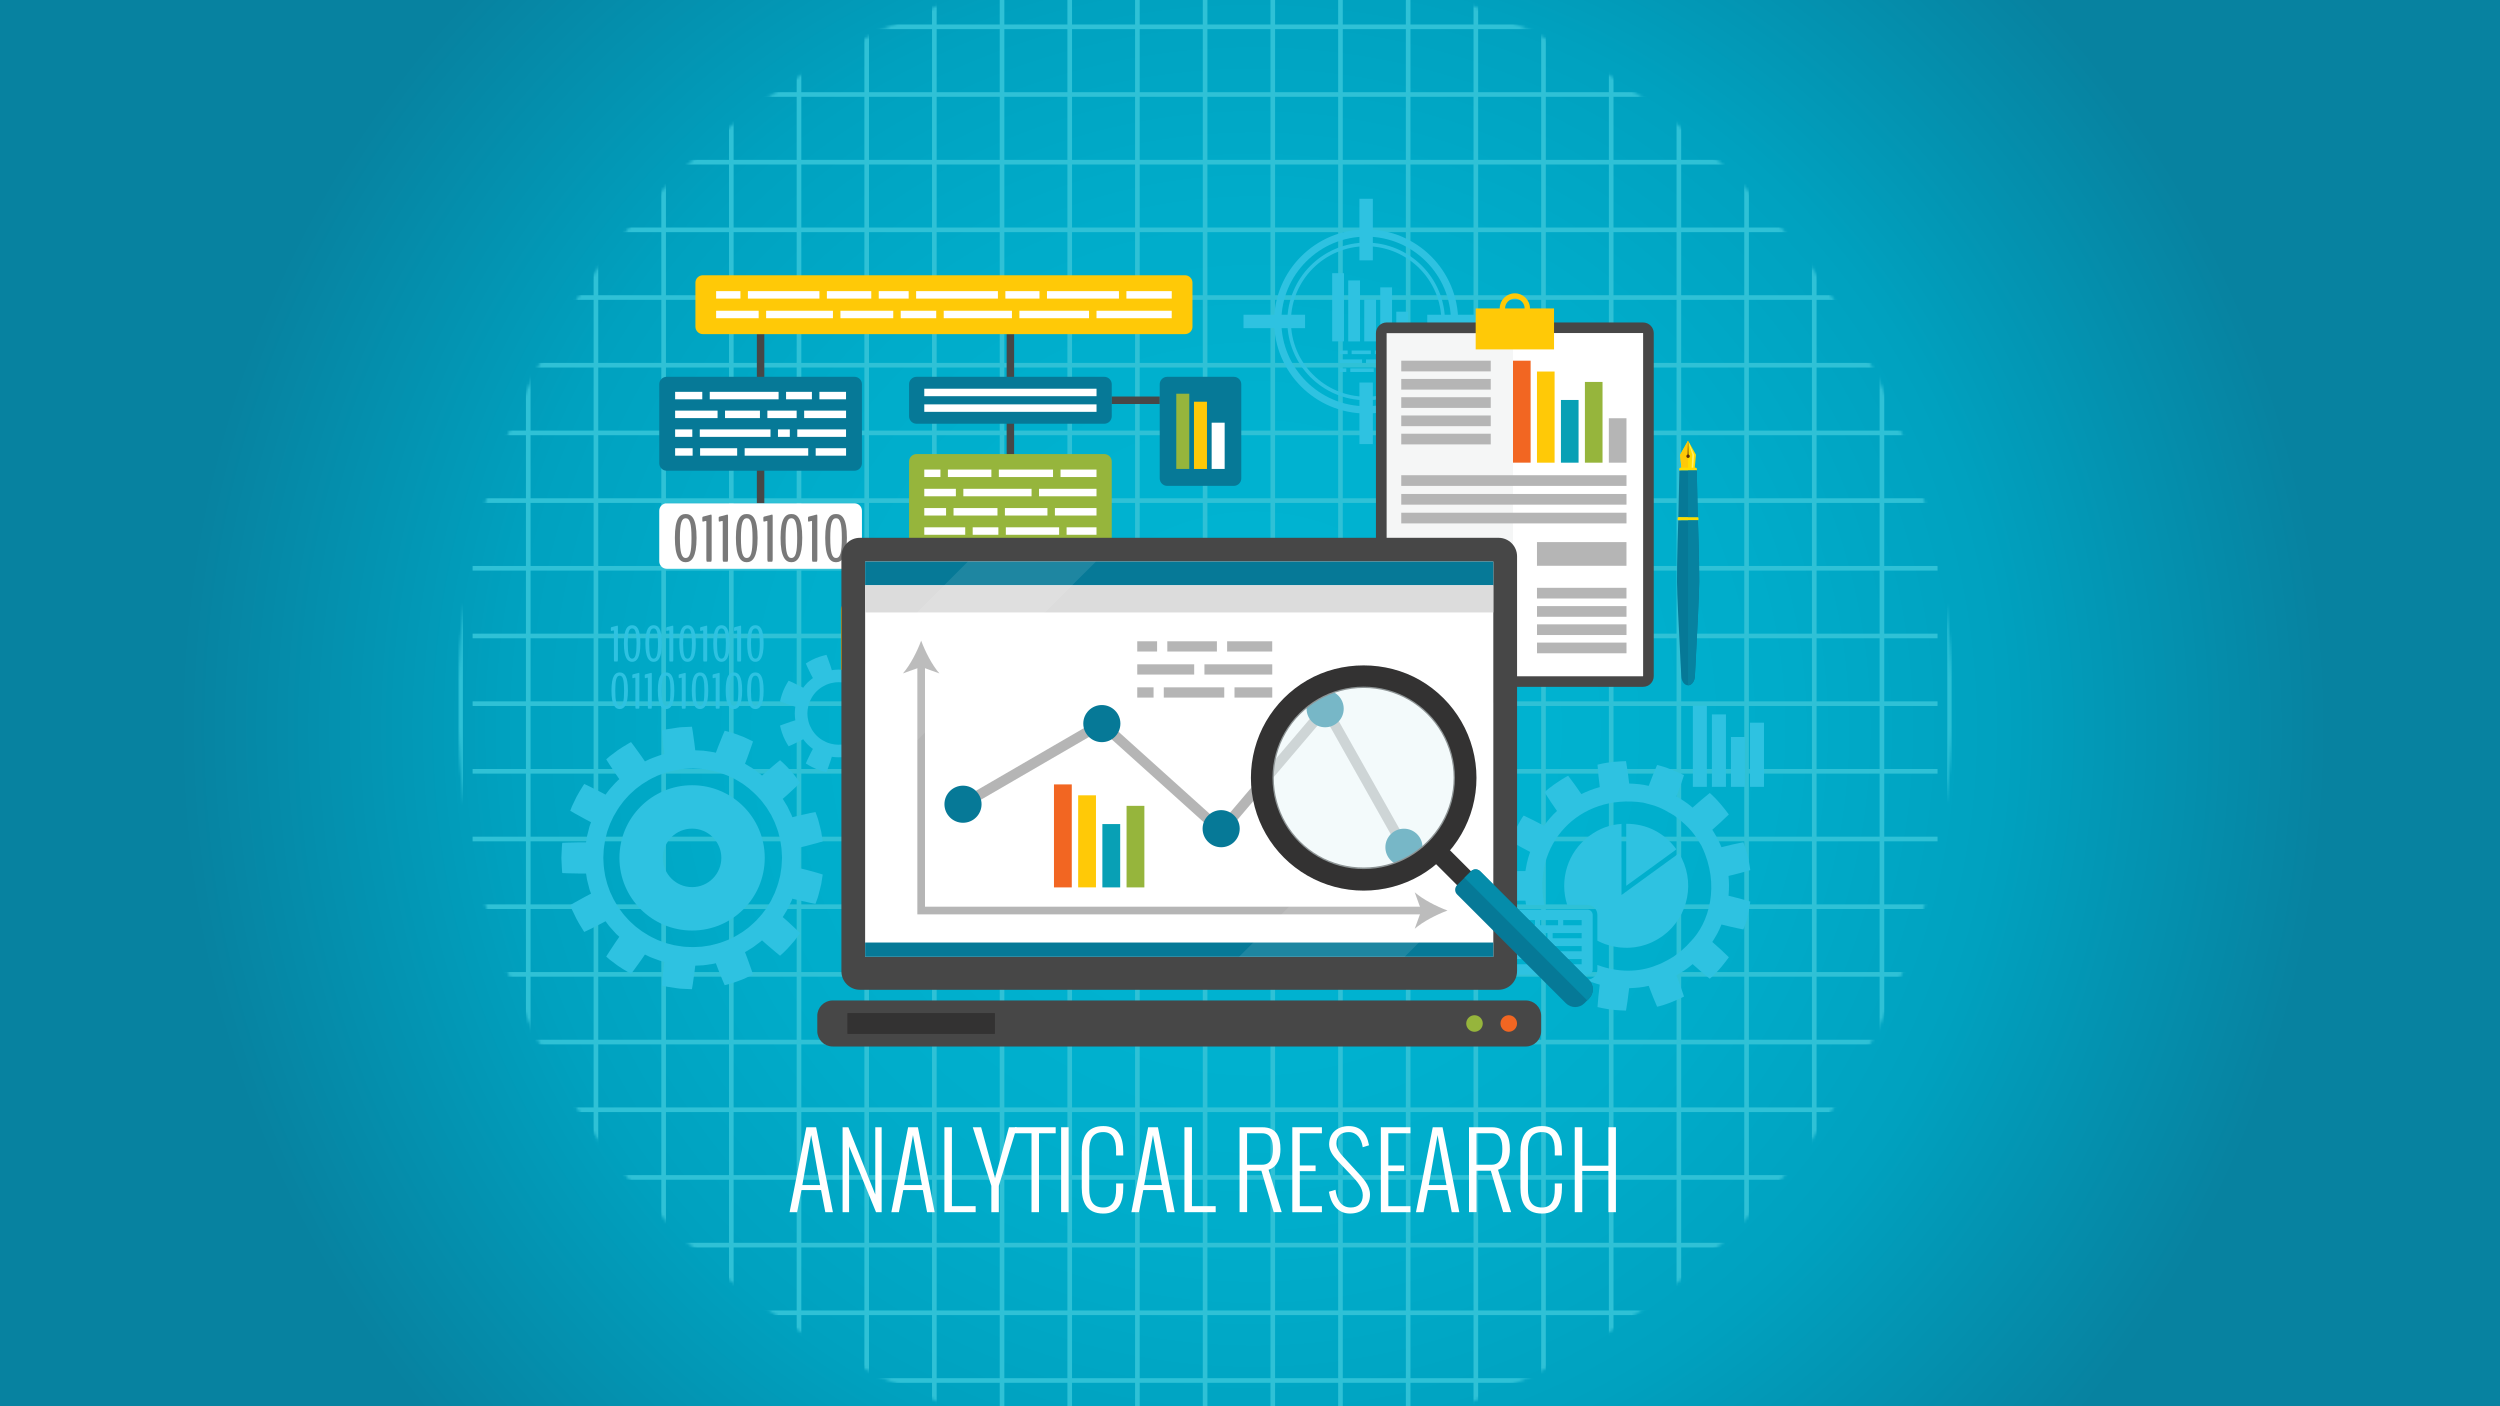 <?xml version="1.0" encoding="utf-8"?>
<!-- Generator: Adobe Illustrator 23.0.4, SVG Export Plug-In . SVG Version: 6.00 Build 0)  -->
<svg version="1.1" xmlns="http://www.w3.org/2000/svg" xmlns:xlink="http://www.w3.org/1999/xlink" x="0px" y="0px"
	 viewBox="0 0 800 450" style="enable-background:new 0 0 800 450;" xml:space="preserve">
<style type="text/css">
	.st0{fill:url(#SVGID_1_);}
	.st1{filter:url(#Adobe_OpacityMaskFilter);}
	.st2{fill:url(#SVGID_3_);}
	.st3{mask:url(#SVGID_2_);}
	.st4{fill:#2FC1D6;}
	.st5{fill:#2EC2E1;}
	.st6{fill:#474747;}
	.st7{fill:#F5F6F6;}
	.st8{fill:#FFFFFF;}
	.st9{fill:#FFC907;}
	.st10{fill:#F26622;}
	.st11{fill:#08A0B5;}
	.st12{fill:#96B53C;}
	.st13{fill:#B5B5B5;}
	.st14{fill:#067997;}
	.st15{fill:#DCDCDC;}
	.st16{fill:#FEDC00;}
	.st17{fill:#FEF065;}
	.st18{fill:#592B0E;}
	.st19{fill:#0782A0;}
	.st20{fill:#656565;}
	.st21{fill:#797979;}
	.st22{opacity:0.1;}
	.st23{fill:#333232;}
	.st24{opacity:0.5;fill:#E9F6F8;}
	.st25{fill:#058CAA;}
</style>
<g id="background">
	<g>
		<radialGradient id="SVGID_1_" cx="401.086" cy="233.071" r="344.023" gradientUnits="userSpaceOnUse">
			<stop  offset="0" style="stop-color:#00B4D2"/>
			<stop  offset="0.269" style="stop-color:#00B2D0"/>
			<stop  offset="0.485" style="stop-color:#00ACCA"/>
			<stop  offset="0.683" style="stop-color:#00A2C0"/>
			<stop  offset="0.7" style="stop-color:#00A1BF"/>
			<stop  offset="1" style="stop-color:#0782A0"/>
		</radialGradient>
		<rect x="-16.29" y="-16.93" class="st0" width="834.75" height="500"/>
		<defs>
			<filter id="Adobe_OpacityMaskFilter" filterUnits="userSpaceOnUse" x="146.64" y="-13.82" width="477.97" height="477.97">
				<feColorMatrix  type="matrix" values="1 0 0 0 0  0 1 0 0 0  0 0 1 0 0  0 0 0 1 0"/>
			</filter>
		</defs>
		<mask maskUnits="userSpaceOnUse" x="146.64" y="-13.82" width="477.97" height="477.97" id="SVGID_2_">
			<g class="st1">
				<radialGradient id="SVGID_3_" cx="385.627" cy="225.164" r="239.141" gradientUnits="userSpaceOnUse">
					<stop  offset="0.4" style="stop-color:#FFFFFF"/>
					<stop  offset="1" style="stop-color:#010101"/>
				</radialGradient>
				<circle class="st2" cx="385.63" cy="225.16" r="239.14"/>
			</g>
		</mask>
		<g class="st3">
			<g>
				<rect x="146.64" y="-9.22" class="st4" width="1.48" height="468.77"/>
				<rect x="168.3" y="-9.22" class="st4" width="1.48" height="468.78"/>
				<rect x="189.96" y="-9.22" class="st4" width="1.48" height="468.77"/>
				<rect x="211.62" y="-9.22" class="st4" width="1.48" height="468.77"/>
				<rect x="233.28" y="-9.22" class="st4" width="1.48" height="468.77"/>
				<rect x="254.94" y="-9.22" class="st4" width="1.48" height="468.78"/>
				<rect x="276.6" y="-9.22" class="st4" width="1.48" height="468.77"/>
				<rect x="298.25" y="-9.22" class="st4" width="1.48" height="468.77"/>
				<rect x="319.91" y="-9.22" class="st4" width="1.48" height="468.77"/>
				<rect x="341.57" y="-9.22" class="st4" width="1.48" height="468.78"/>
				<rect x="363.23" y="-9.22" class="st4" width="1.48" height="468.77"/>
				<rect x="384.89" y="-9.22" class="st4" width="1.48" height="468.77"/>
				<rect x="406.55" y="-9.22" class="st4" width="1.48" height="468.77"/>
				<rect x="428.21" y="-9.22" class="st4" width="1.48" height="468.77"/>
				<rect x="449.87" y="-9.22" class="st4" width="1.48" height="468.78"/>
				<rect x="471.53" y="-9.22" class="st4" width="1.48" height="468.77"/>
				<rect x="493.18" y="-9.22" class="st4" width="1.48" height="468.77"/>
				<rect x="514.84" y="-9.22" class="st4" width="1.48" height="468.77"/>
				<rect x="536.5" y="-9.22" class="st4" width="1.48" height="468.78"/>
				<rect x="558.16" y="-9.22" class="st4" width="1.48" height="468.77"/>
				<rect x="579.82" y="-9.22" class="st4" width="1.48" height="468.77"/>
				<rect x="601.48" y="-9.22" class="st4" width="1.48" height="468.77"/>
				<rect x="623.14" y="-9.22" class="st4" width="1.48" height="468.78"/>
			</g>
			<g>
				<rect x="151.24" y="-13.82" class="st4" width="468.77" height="1.48"/>
				<rect x="151.24" y="7.84" class="st4" width="468.77" height="1.48"/>
				<rect x="151.24" y="29.5" class="st4" width="468.77" height="1.48"/>
				<rect x="151.24" y="51.16" class="st4" width="468.77" height="1.48"/>
				<rect x="151.24" y="72.81" class="st4" width="468.77" height="1.48"/>
				<rect x="151.24" y="94.47" class="st4" width="468.77" height="1.48"/>
				<rect x="151.24" y="116.13" class="st4" width="468.77" height="1.48"/>
				<rect x="151.24" y="137.79" class="st4" width="468.77" height="1.48"/>
				<rect x="151.24" y="159.45" class="st4" width="468.77" height="1.48"/>
				<rect x="151.24" y="181.11" class="st4" width="468.77" height="1.48"/>
				<rect x="151.24" y="202.77" class="st4" width="468.77" height="1.48"/>
				<rect x="151.24" y="224.43" class="st4" width="468.77" height="1.48"/>
				<rect x="151.24" y="246.08" class="st4" width="468.77" height="1.48"/>
				<rect x="151.24" y="267.74" class="st4" width="468.77" height="1.48"/>
				<rect x="151.24" y="289.4" class="st4" width="468.77" height="1.48"/>
				<rect x="151.24" y="311.06" class="st4" width="468.77" height="1.48"/>
				<rect x="151.24" y="332.72" class="st4" width="468.77" height="1.48"/>
				<rect x="151.24" y="354.38" class="st4" width="468.77" height="1.48"/>
				<rect x="151.24" y="376.04" class="st4" width="468.77" height="1.48"/>
				<rect x="151.24" y="397.7" class="st4" width="468.77" height="1.48"/>
				<rect x="151.24" y="419.35" class="st4" width="468.77" height="1.48"/>
				<rect x="151.24" y="441.02" class="st4" width="468.77" height="1.48"/>
				<rect x="151.24" y="462.67" class="st4" width="468.77" height="1.48"/>
			</g>
		</g>
		<g>
			<path class="st5" d="M437.17,132.32c-16.24,0-29.45-13.21-29.45-29.45c0-16.24,13.21-29.45,29.45-29.45
				c16.24,0,29.45,13.21,29.45,29.45C466.62,119.1,453.41,132.32,437.17,132.32z M437.17,75.72c-14.97,0-27.14,12.18-27.14,27.14
				c0,14.97,12.17,27.14,27.14,27.14c14.97,0,27.14-12.18,27.14-27.14C464.31,87.9,452.14,75.72,437.17,75.72z"/>
			<rect x="435.02" y="63.61" class="st5" width="4.29" height="19.7"/>
			<rect x="435.02" y="122.41" class="st5" width="4.29" height="19.7"/>
			<rect x="456.72" y="100.72" class="st5" width="19.7" height="4.29"/>
			<rect x="397.92" y="100.72" class="st5" width="19.7" height="4.29"/>
			<g>
				<rect x="426.3" y="87.42" class="st5" width="3.77" height="21.82"/>
				<rect x="431.43" y="89.74" class="st5" width="3.77" height="19.51"/>
				<rect x="436.56" y="95.82" class="st5" width="3.77" height="13.42"/>
				<rect x="441.68" y="91.96" class="st5" width="3.77" height="17.28"/>
				<rect x="446.81" y="99.74" class="st5" width="3.77" height="9.51"/>
			</g>
			<g>
				<rect x="439.95" y="112.17" class="st5" width="5.6" height="1.15"/>
				<rect x="432.52" y="112.17" class="st5" width="6.15" height="1.15"/>
				<rect x="428.79" y="112.17" class="st5" width="2.46" height="1.15"/>
				<rect x="437.13" y="115.02" class="st5" width="8.42" height="1.15"/>
				<rect x="428.79" y="115.02" class="st5" width="7.07" height="1.15"/>
				<rect x="440.86" y="117.88" class="st5" width="4.69" height="1.15"/>
				<rect x="432.09" y="117.88" class="st5" width="7.51" height="1.15"/>
				<rect x="428.79" y="117.88" class="st5" width="2.02" height="1.15"/>
			</g>
			<path class="st5" d="M437.17,128.08c-13.91,0-25.22-11.31-25.22-25.22c0-13.91,11.31-25.22,25.22-25.22
				c13.91,0,25.22,11.31,25.22,25.22C462.39,116.77,451.08,128.08,437.17,128.08z M437.17,78.8c-13.27,0-24.07,10.8-24.07,24.07
				c0,13.27,10.8,24.07,24.07,24.07c13.27,0,24.07-10.8,24.07-24.07C461.24,89.59,450.44,78.8,437.17,78.8z"/>
		</g>
		<g>
			<path class="st6" d="M443.72,219.79c-1.88,0-3.42-1.54-3.42-3.42V106.61c0-1.88,1.54-3.42,3.42-3.42h82.06
				c1.88,0,3.42,1.54,3.42,3.42v109.76c0,1.88-1.54,3.42-3.42,3.42H443.72z"/>
			<rect x="443.72" y="106.61" class="st7" width="82.06" height="109.76"/>
			<rect x="484.16" y="106.61" class="st8" width="41.62" height="109.76"/>
			<rect x="472.22" y="98.7" class="st9" width="25.07" height="13.11"/>
			<path class="st9" d="M484.75,103.55c-2.67,0-4.84-2.18-4.84-4.85c0-2.67,2.17-4.84,4.84-4.84c2.67,0,4.84,2.17,4.84,4.84
				C489.6,101.37,487.42,103.55,484.75,103.55z M484.75,95.57c-1.73,0-3.13,1.41-3.13,3.13c0,1.73,1.41,3.14,3.13,3.14
				c1.73,0,3.13-1.41,3.13-3.14C487.89,96.97,486.48,95.57,484.75,95.57z"/>
			<g>
				<rect x="484.16" y="115.42" class="st10" width="5.64" height="32.63"/>
				<rect x="491.83" y="118.89" class="st9" width="5.64" height="29.17"/>
				<rect x="499.5" y="127.99" class="st11" width="5.64" height="20.07"/>
				<rect x="507.17" y="122.22" class="st12" width="5.64" height="25.84"/>
				<rect x="514.83" y="133.84" class="st13" width="5.64" height="14.22"/>
			</g>
			<g>
				<rect x="448.4" y="115.42" class="st13" width="28.64" height="3.42"/>
				<rect x="448.4" y="121.26" class="st13" width="28.64" height="3.42"/>
				<rect x="448.4" y="127.11" class="st13" width="28.64" height="3.42"/>
				<rect x="448.4" y="132.95" class="st13" width="28.64" height="3.42"/>
				<rect x="448.4" y="138.79" class="st13" width="28.64" height="3.42"/>
			</g>
			<rect x="448.4" y="152.07" class="st13" width="72.08" height="3.42"/>
			<rect x="448.4" y="158.07" class="st13" width="72.08" height="3.42"/>
			<g>
				<g>
					<g>
						<path class="st14" d="M466.19,191.26l14.39-10.45c5.77,7.95,4.01,19.07-3.94,24.85c-7.95,5.78-19.07,4.01-24.85-3.94
							c-5.78-7.94-4.01-19.07,3.93-24.85c3.18-2.31,6.53-3.4,10.46-3.4V191.26z"/>
					</g>
				</g>
				<g>
					<g>
						<path class="st15" d="M466.19,191.26v-17.79c5.89,0,10.92,2.56,14.39,7.33L466.19,191.26z"/>
					</g>
				</g>
			</g>
			<rect x="448.4" y="164.07" class="st13" width="72.08" height="3.42"/>
			<g>
				<rect x="491.83" y="188.1" class="st13" width="28.64" height="3.42"/>
				<rect x="491.84" y="193.95" class="st13" width="28.64" height="3.42"/>
				<rect x="491.84" y="199.79" class="st13" width="28.64" height="3.42"/>
				<rect x="491.84" y="205.63" class="st13" width="28.64" height="3.42"/>
			</g>
			<rect x="491.83" y="173.47" class="st13" width="28.64" height="7.58"/>
			<g>
				<g>
					<polygon class="st16" points="542.71,145.52 540.18,141.01 537.65,145.52 538.09,150.27 542.27,150.27 					"/>
				</g>
				<g>
					<polygon class="st9" points="537.65,145.52 538.09,150.27 540.18,150.27 540.18,141.01 					"/>
				</g>
				<g>
					<g>
						<polygon class="st17" points="541.3,150.27 541.78,150.27 542.12,145.52 540.18,141.01 541.54,145.52 						"/>
					</g>
				</g>
				<g>
					<path class="st18" d="M540.18,146.55c-0.3,0-0.55-0.25-0.55-0.55c0-0.31,0.25-0.55,0.55-0.55c0.31,0,0.55,0.24,0.55,0.55
						C540.73,146.3,540.48,146.55,540.18,146.55z"/>
				</g>
				<g>
					<path class="st16" d="M537.34,150.59v-0.5c0-0.12,0.05-0.23,0.13-0.31c0.08-0.08,0.2-0.13,0.31-0.13l4.79,0.01
						c0.24,0,0.44,0.2,0.44,0.44v0.5L537.34,150.59z"/>
				</g>
				<g>
					<polygon class="st18" points="540.2,141.01 540.34,146 540.02,146 540.17,141.01 					"/>
				</g>
				<g>
					<polygon class="st14" points="537.07,165.49 537.4,150.59 542.97,150.58 543.29,165.49 					"/>
				</g>
				<g>
					<path class="st16" d="M537.18,166.54c-0.18,0-0.33-0.14-0.33-0.32v-0.4c0-0.18,0.15-0.33,0.33-0.33h6.01
						c0.18,0,0.33,0.15,0.33,0.33v0.4c0,0.18-0.15,0.32-0.33,0.32H537.18z"/>
				</g>
				<g>
					<path class="st14" d="M540.18,219.31c-1.2,0-2.17-1.38-2.17-3.08c0,0,0,0,0-0.01h0c0,0-0.11-2.07-0.28-5.14
						c-0.02-0.41-0.04-0.84-0.06-1.27c-0.4-7.71-1.02-20.03-1.03-23.59c-0.04-7.13,0.4-19.67,0.4-19.67h6.31
						c0,0,0.44,12.54,0.41,19.67c-0.02,3.56-0.63,15.88-1.04,23.59c-0.02,0.44-0.04,0.86-0.06,1.27c-0.16,3.08-0.28,5.16-0.28,5.16
						h-0.01C542.36,217.93,541.38,219.31,540.18,219.31z"/>
				</g>
				<g>
					<path class="st19" d="M540.18,219.31v-52.76h3.15c0,0,0.44,12.54,0.41,19.67c-0.02,3.56-0.63,15.88-1.04,23.59
						c-0.02,0.44-0.04,0.86-0.06,1.27c-0.16,3.08-0.28,5.16-0.28,5.16h-0.01C542.36,217.93,541.38,219.31,540.18,219.31z"/>
				</g>
				<g>
					<polygon class="st19" points="540.18,150.59 540.18,165.49 543.29,165.49 542.97,150.58 					"/>
				</g>
			</g>
		</g>
		<g>
			<rect x="242.19" y="106.92" class="st6" width="2.39" height="54.14"/>
			<rect x="322.13" y="106.92" class="st6" width="2.39" height="54.14"/>
			<path class="st9" d="M381.6,104.53c0,1.32-1.08,2.39-2.39,2.39H224.92c-1.32,0-2.39-1.08-2.39-2.39V90.47
				c0-1.32,1.08-2.39,2.39-2.39H379.2c1.32,0,2.39,1.08,2.39,2.39V104.53z"/>
			<path class="st14" d="M275.82,148.24c0,1.32-1.08,2.39-2.39,2.39h-60.08c-1.32,0-2.39-1.08-2.39-2.39v-25.28
				c0-1.32,1.08-2.39,2.39-2.39h60.08c1.32,0,2.39,1.08,2.39,2.39V148.24z"/>
			<path class="st14" d="M355.76,133.21c0,1.32-1.08,2.39-2.39,2.39h-60.08c-1.32,0-2.39-1.08-2.39-2.39v-10.24
				c0-1.32,1.08-2.39,2.39-2.39h60.08c1.32,0,2.39,1.08,2.39,2.39V133.21z"/>
			<path class="st12" d="M355.76,173.7c0,1.32-1.08,2.39-2.39,2.39h-60.08c-1.32,0-2.39-1.08-2.39-2.39v-26.01
				c0-1.32,1.08-2.39,2.39-2.39h60.08c1.32,0,2.39,1.08,2.39,2.39V173.7z"/>
			<path class="st8" d="M275.82,179.62c0,1.32-1.08,2.39-2.39,2.39h-60.08c-1.32,0-2.39-1.08-2.39-2.39v-16.17
				c0-1.32,1.08-2.39,2.39-2.39h60.08c1.32,0,2.39,1.08,2.39,2.39V179.62z"/>
			<path class="st14" d="M397.21,153.09c0,1.32-1.08,2.39-2.39,2.39h-21.32c-1.32,0-2.39-1.08-2.39-2.39v-30.12
				c0-1.32,1.08-2.39,2.39-2.39h21.32c1.32,0,2.39,1.08,2.39,2.39V153.09z"/>
			<path class="st15" d="M381.6,215.15c0,1.32-1.08,2.39-2.39,2.39h-44.47c-1.32,0-2.39-1.08-2.39-2.39V195.1
				c0-1.32,1.08-2.39,2.39-2.39h44.47c1.32,0,2.39,1.08,2.39,2.39V215.15z"/>
			<path class="st9" d="M318.35,215.15c0,1.32-1.08,2.39-2.39,2.39h-44.47c-1.32,0-2.39-1.08-2.39-2.39V195.1
				c0-1.32,1.08-2.39,2.39-2.39h44.47c1.32,0,2.39,1.08,2.39,2.39V215.15z"/>
			<rect x="355.76" y="126.89" class="st6" width="15.34" height="2.39"/>
			<rect x="303.29" y="176.09" class="st20" width="2.39" height="16.61"/>
			<rect x="343.34" y="176.09" class="st20" width="2.39" height="16.61"/>
			<g>
				<rect x="360.45" y="93.16" class="st8" width="14.51" height="2.39"/>
				<rect x="335.03" y="93.16" class="st8" width="23.03" height="2.39"/>
				<rect x="321.72" y="93.16" class="st8" width="10.91" height="2.39"/>
				<rect x="293.16" y="93.16" class="st8" width="26.17" height="2.39"/>
				<rect x="281.2" y="93.16" class="st8" width="9.57" height="2.39"/>
				<rect x="264.6" y="93.16" class="st8" width="14.21" height="2.39"/>
				<rect x="239.33" y="93.16" class="st8" width="22.88" height="2.39"/>
				<rect x="229.16" y="93.16" class="st8" width="7.78" height="2.39"/>
				<rect x="350.88" y="99.44" class="st8" width="24.07" height="2.39"/>
				<rect x="326.21" y="99.44" class="st8" width="22.28" height="2.39"/>
				<rect x="301.99" y="99.44" class="st8" width="21.83" height="2.39"/>
				<rect x="288.23" y="99.44" class="st8" width="11.36" height="2.39"/>
				<rect x="268.94" y="99.44" class="st8" width="16.9" height="2.39"/>
				<rect x="245.16" y="99.44" class="st8" width="21.38" height="2.39"/>
				<rect x="229.16" y="99.44" class="st8" width="13.61" height="2.39"/>
			</g>
			<g>
				<path class="st21" d="M215.96,172.13c0-6.33,1.59-7.64,3.46-7.64c1.88,0,3.48,1.28,3.48,7.64c0,6.19-1.6,7.78-3.48,7.78
					C217.55,179.91,215.96,178.32,215.96,172.13z M221.28,172.13c0-4.56-0.52-6.29-1.86-6.29c-1.35,0-1.85,1.73-1.85,6.29
					c0,4.69,0.55,6.43,1.86,6.43C220.74,178.56,221.28,176.85,221.28,172.13z"/>
				<path class="st21" d="M226.03,179.06v-12.09c0-0.21-0.07-0.3-0.15-0.28c0,0-0.9,0.23-0.91,0.23c-0.15,0.02-0.23-0.06-0.23-0.4
					v-0.81c0-0.27,0.1-0.36,0.24-0.39l2.4-0.63c0.05-0.01,0.09-0.02,0.14-0.02c0.14,0,0.21,0.09,0.21,0.44v13.95
					c0,0.45-0.1,0.7-0.25,0.7h-1.2C226.12,179.76,226.03,179.51,226.03,179.06z"/>
				<path class="st21" d="M231.27,179.06v-12.09c0-0.21-0.06-0.3-0.14-0.28c0,0-0.91,0.23-0.92,0.23c-0.15,0.02-0.23-0.06-0.23-0.4
					v-0.81c0-0.27,0.11-0.36,0.24-0.39l2.4-0.63c0.05-0.01,0.1-0.02,0.14-0.02c0.14,0,0.21,0.09,0.21,0.44v13.95
					c0,0.45-0.11,0.7-0.25,0.7h-1.2C231.37,179.76,231.27,179.51,231.27,179.06z"/>
				<path class="st21" d="M235.49,172.13c0-6.33,1.59-7.64,3.46-7.64c1.88,0,3.48,1.28,3.48,7.64c0,6.19-1.6,7.78-3.48,7.78
					C237.08,179.91,235.49,178.32,235.49,172.13z M240.81,172.13c0-4.56-0.51-6.29-1.86-6.29c-1.35,0-1.85,1.73-1.85,6.29
					c0,4.69,0.55,6.43,1.86,6.43C240.28,178.56,240.81,176.85,240.81,172.13z"/>
				<path class="st21" d="M245.56,179.06v-12.09c0-0.21-0.06-0.3-0.14-0.28c0,0-0.91,0.23-0.92,0.23c-0.15,0.02-0.23-0.06-0.23-0.4
					v-0.81c0-0.27,0.1-0.36,0.24-0.39l2.4-0.63c0.05-0.01,0.1-0.02,0.14-0.02c0.14,0,0.21,0.09,0.21,0.44v13.95
					c0,0.45-0.1,0.7-0.25,0.7h-1.2C245.66,179.76,245.56,179.51,245.56,179.06z"/>
				<path class="st21" d="M249.78,172.13c0-6.33,1.59-7.64,3.46-7.64c1.88,0,3.48,1.28,3.48,7.64c0,6.19-1.6,7.78-3.48,7.78
					C251.37,179.91,249.78,178.32,249.78,172.13z M255.1,172.13c0-4.56-0.51-6.29-1.86-6.29c-1.35,0-1.85,1.73-1.85,6.29
					c0,4.69,0.55,6.43,1.86,6.43C254.57,178.56,255.1,176.85,255.1,172.13z"/>
				<path class="st21" d="M259.85,179.06v-12.09c0-0.21-0.06-0.3-0.14-0.28c0,0-0.91,0.23-0.92,0.23c-0.15,0.02-0.23-0.06-0.23-0.4
					v-0.81c0-0.27,0.1-0.36,0.24-0.39l2.4-0.63c0.05-0.01,0.1-0.02,0.14-0.02c0.14,0,0.21,0.09,0.21,0.44v13.95
					c0,0.45-0.1,0.7-0.25,0.7h-1.2C259.95,179.76,259.85,179.51,259.85,179.06z"/>
				<path class="st21" d="M264.07,172.13c0-6.33,1.59-7.64,3.46-7.64c1.88,0,3.48,1.28,3.48,7.64c0,6.19-1.6,7.78-3.48,7.78
					C265.66,179.91,264.07,178.32,264.07,172.13z M269.39,172.13c0-4.56-0.51-6.29-1.86-6.29c-1.35,0-1.85,1.73-1.85,6.29
					c0,4.69,0.55,6.43,1.86,6.43C268.86,178.56,269.39,176.85,269.39,172.13z"/>
			</g>
			<g>
				<rect x="262.21" y="125.39" class="st8" width="8.52" height="2.39"/>
				<rect x="251.54" y="125.39" class="st8" width="8.27" height="2.39"/>
				<rect x="227.12" y="125.39" class="st8" width="22.03" height="2.39"/>
				<rect x="216.04" y="125.39" class="st8" width="8.69" height="2.39"/>
				<rect x="257.33" y="131.4" class="st8" width="13.41" height="2.39"/>
				<rect x="245.56" y="131.4" class="st8" width="9.37" height="2.39"/>
				<rect x="232.01" y="131.4" class="st8" width="11.17" height="2.39"/>
				<rect x="216.04" y="131.4" class="st8" width="13.58" height="2.39"/>
				<rect x="255.13" y="137.41" class="st8" width="15.6" height="2.39"/>
				<rect x="248.95" y="137.41" class="st8" width="3.79" height="2.39"/>
				<rect x="223.93" y="137.41" class="st8" width="22.63" height="2.39"/>
				<rect x="216.04" y="137.41" class="st8" width="5.5" height="2.39"/>
				<rect x="261.02" y="143.43" class="st8" width="9.72" height="2.39"/>
				<rect x="238.29" y="143.43" class="st8" width="20.34" height="2.39"/>
				<rect x="224.03" y="143.43" class="st8" width="11.86" height="2.39"/>
				<rect x="216.04" y="143.43" class="st8" width="5.6" height="2.39"/>
			</g>
			<g>
				<rect x="376.41" y="125.99" class="st12" width="4.16" height="24.07"/>
				<rect x="382.07" y="128.55" class="st9" width="4.16" height="21.52"/>
				<rect x="387.73" y="135.26" class="st8" width="4.16" height="14.8"/>
			</g>
			<g>
				<rect x="295.77" y="124.39" class="st8" width="55.12" height="2.39"/>
				<rect x="295.77" y="129.4" class="st8" width="55.12" height="2.39"/>
			</g>
			<g>
				<rect x="339.37" y="150.26" class="st8" width="11.51" height="2.39"/>
				<rect x="319.63" y="150.26" class="st8" width="17.34" height="2.39"/>
				<rect x="303.33" y="150.26" class="st8" width="13.91" height="2.39"/>
				<rect x="295.77" y="150.26" class="st8" width="5.17" height="2.39"/>
				<rect x="332.49" y="156.42" class="st8" width="18.39" height="2.39"/>
				<rect x="308.27" y="156.42" class="st8" width="21.83" height="2.39"/>
				<rect x="295.77" y="156.42" class="st8" width="10.11" height="2.39"/>
				<rect x="337.57" y="162.58" class="st8" width="13.31" height="2.39"/>
				<rect x="321.57" y="162.58" class="st8" width="13.61" height="2.39"/>
				<rect x="305.13" y="162.58" class="st8" width="14.06" height="2.39"/>
				<rect x="295.77" y="162.58" class="st8" width="6.97" height="2.39"/>
				<rect x="341.31" y="168.74" class="st8" width="9.57" height="2.39"/>
				<rect x="321.87" y="168.74" class="st8" width="17.05" height="2.39"/>
				<rect x="311.26" y="168.74" class="st8" width="8.22" height="2.39"/>
				<rect x="295.77" y="168.74" class="st8" width="13.1" height="2.39"/>
			</g>
			<g>
				<polygon class="st8" points="293.09,214.96 288.25,207.54 282.15,214.04 280.85,212.81 288.5,204.65 293.23,211.89 
					302.25,200.51 303.66,201.63 				"/>
				<g>
					<path class="st8" d="M306.32,196.83c-0.84,2.58-1.54,6.06-1.42,8.66l-2.39-3.86l-4.3-1.44
						C300.77,199.71,304,198.24,306.32,196.83z"/>
				</g>
			</g>
			<g>
				<g>
					<rect x="336.59" y="197.72" class="st21" width="40.76" height="2.39"/>
					<rect x="336.59" y="203.93" class="st21" width="40.76" height="2.39"/>
					<rect x="336.59" y="210.14" class="st21" width="40.76" height="2.39"/>
				</g>
			</g>
		</g>
		<g>
			<g>
				<path class="st5" d="M258,278.34c-0.7-0.18-1.4-0.35-2.05-0.5c0.02-0.24,0.05-0.49,0.05-0.72c0.08-1.56,0.13-2.6,0.13-2.6
					s-0.05-1.04-0.13-2.6c0-0.22-0.03-0.48-0.06-0.72c0.66-0.15,1.35-0.32,2.05-0.5c2.65-0.66,5.28-1.45,5.28-1.45
					s-0.09-0.6-0.23-1.5c-0.07-0.45-0.15-0.97-0.24-1.54c-0.11-0.56-0.28-1.14-0.42-1.73c-0.32-1.17-0.56-2.37-0.91-3.21
					c-0.31-0.86-0.52-1.43-0.52-1.43s-2.71,0.52-5.37,1.17c-0.7,0.17-1.38,0.34-2.02,0.5c-0.09-0.22-0.18-0.46-0.26-0.67
					c-0.68-1.41-1.13-2.35-1.13-2.35s-0.09-0.25-0.33-0.63c-0.24-0.39-0.57-0.95-0.98-1.61c-0.12-0.19-0.25-0.41-0.38-0.61
					c0.5-0.44,1.04-0.91,1.57-1.39c2.06-1.84,4-3.76,4-3.76s-0.36-0.49-0.9-1.22c-0.54-0.73-1.27-1.7-2.11-2.58
					c-1.57-1.85-3.42-3.43-3.42-3.43c0,0-2.16,1.72-4.21,3.53c-0.54,0.47-1.07,0.94-1.56,1.39c-0.19-0.16-0.38-0.32-0.55-0.47
					c-1.25-0.94-2.08-1.56-2.08-1.56s-0.2-0.18-0.59-0.4c-0.39-0.24-0.95-0.58-1.61-0.98c-0.19-0.11-0.42-0.24-0.62-0.37
					c0.24-0.62,0.5-1.29,0.75-1.96c0.97-2.57,1.81-5.18,1.81-5.18s-0.55-0.26-1.37-0.66c-0.41-0.2-0.89-0.43-1.4-0.67
					c-0.52-0.23-1.1-0.42-1.66-0.64c-2.26-0.92-4.63-1.45-4.63-1.45c0,0-1.11,2.52-2.08,5.08c-0.26,0.66-0.51,1.33-0.74,1.95
					c-0.24-0.06-0.48-0.11-0.7-0.16c-1.55-0.24-2.58-0.39-2.58-0.39s-0.26-0.05-0.71-0.1c-0.45-0.02-1.11-0.06-1.89-0.09
					c-0.22-0.01-0.48-0.02-0.72-0.04c-0.07-0.66-0.16-1.37-0.25-2.08c-0.17-1.37-0.37-2.74-0.53-3.77
					c-0.17-1.02-0.28-1.69-0.28-1.69s-0.6,0.03-1.51,0.07c-0.91,0.07-2.12,0.04-3.32,0.25c-1.2,0.18-2.4,0.37-3.3,0.51
					c-0.88,0.21-1.47,0.36-1.47,0.36s0.19,2.76,0.51,5.49c0.08,0.71,0.17,1.41,0.25,2.07c-0.23,0.06-0.48,0.13-0.7,0.18
					c-0.76,0.17-1.35,0.47-1.79,0.6c-0.43,0.16-0.67,0.25-0.67,0.25s-0.24,0.09-0.67,0.24c-0.44,0.13-1.02,0.43-1.72,0.77
					c-0.2,0.09-0.43,0.21-0.65,0.31c-0.37-0.55-0.77-1.13-1.18-1.72c-1.57-2.26-3.27-4.46-3.27-4.46s-0.13,0.07-0.37,0.19
					c-0.23,0.14-0.55,0.33-0.94,0.56c-0.77,0.48-1.84,1.07-2.82,1.77c-0.97,0.73-1.94,1.45-2.67,2c-0.7,0.58-1.14,1-1.14,1
					s1.46,2.35,3.01,4.62c0.4,0.59,0.8,1.17,1.19,1.71c-0.18,0.16-0.37,0.34-0.54,0.48c-0.6,0.51-0.98,1.04-1.31,1.36
					c-0.31,0.34-0.48,0.53-0.48,0.53s-0.18,0.19-0.48,0.53c-0.33,0.32-0.69,0.86-1.17,1.48c-0.14,0.17-0.29,0.38-0.43,0.58
					c-0.58-0.31-1.21-0.65-1.85-0.97c-2.44-1.27-4.96-2.44-4.96-2.44s-0.1,0.11-0.24,0.34c-0.14,0.23-0.34,0.55-0.58,0.93
					c-0.46,0.79-1.14,1.79-1.68,2.88c-0.53,1.09-1.05,2.19-1.45,3.01c-0.35,0.84-0.54,1.42-0.54,1.42s2.38,1.41,4.81,2.69
					c0.63,0.34,1.26,0.66,1.84,0.97c-0.08,0.23-0.17,0.47-0.25,0.68c-0.3,0.73-0.39,1.38-0.52,1.81c-0.11,0.44-0.18,0.69-0.18,0.69
					s-0.06,0.25-0.18,0.69c-0.14,0.44-0.23,1.08-0.35,1.85c-0.03,0.22-0.07,0.47-0.11,0.71c-0.66,0-1.37-0.01-2.09,0
					c-2.75,0.01-5.52,0.16-5.52,0.16s-0.11,0.6-0.13,1.51c-0.04,0.91-0.1,2.12-0.16,3.33c0.06,1.21,0.12,2.42,0.16,3.33
					c0.03,0.91,0.13,1.51,0.13,1.51s2.77,0.14,5.52,0.15c0.71,0.01,1.42,0.01,2.09,0c0.04,0.24,0.09,0.49,0.11,0.71
					c0.11,0.77,0.21,1.42,0.35,1.86c0.11,0.44,0.18,0.69,0.18,0.69s0.07,0.25,0.18,0.69c0.13,0.43,0.22,1.09,0.52,1.81
					c0.08,0.21,0.16,0.45,0.25,0.68c-0.59,0.3-1.22,0.63-1.84,0.96c-2.43,1.29-4.81,2.7-4.81,2.7s0.2,0.57,0.54,1.41
					c0.39,0.82,0.92,1.92,1.45,3.01c0.54,1.08,1.22,2.09,1.68,2.88c0.24,0.39,0.44,0.71,0.58,0.94c0.13,0.23,0.24,0.35,0.24,0.35
					s2.52-1.17,4.96-2.44c0.64-0.33,1.26-0.66,1.85-0.98c0.15,0.2,0.29,0.4,0.43,0.58c0.47,0.62,0.84,1.16,1.17,1.48
					c0.31,0.34,0.48,0.53,0.48,0.53s0.18,0.2,0.48,0.53c0.32,0.32,0.71,0.86,1.31,1.36c0.16,0.15,0.35,0.32,0.54,0.49
					c-0.38,0.54-0.79,1.12-1.19,1.71c-1.55,2.26-3.01,4.62-3.01,4.62c0,0,0.44,0.42,1.14,1c0.73,0.55,1.7,1.27,2.67,2
					c0.99,0.7,2.06,1.29,2.83,1.77c0.39,0.23,0.72,0.43,0.94,0.57c0.24,0.12,0.37,0.19,0.37,0.19c0,0,1.69-2.2,3.26-4.46
					c0.41-0.58,0.81-1.17,1.18-1.72c0.22,0.1,0.45,0.22,0.65,0.31c0.7,0.34,1.28,0.64,1.72,0.77c0.43,0.16,0.67,0.25,0.67,0.25
					s0.24,0.09,0.67,0.24c0.43,0.14,1.02,0.43,1.79,0.6c0.22,0.06,0.46,0.12,0.7,0.18c-0.09,0.66-0.17,1.36-0.25,2.07
					c-0.32,2.73-0.51,5.49-0.51,5.49s0.59,0.14,1.47,0.36c0.9,0.14,2.1,0.32,3.3,0.51c1.2,0.21,2.41,0.18,3.32,0.25
					c0.91,0.04,1.51,0.07,1.51,0.07s0.11-0.68,0.28-1.69c0.16-1.03,0.36-2.4,0.53-3.77c0.09-0.71,0.17-1.42,0.25-2.08
					c0.25-0.01,0.5-0.02,0.72-0.03c0.78-0.04,1.43-0.07,1.89-0.09c0.45-0.05,0.71-0.1,0.71-0.1s1.03-0.16,2.57-0.39
					c0.21-0.05,0.46-0.11,0.7-0.17c0.23,0.62,0.48,1.29,0.74,1.95c0.98,2.55,2.09,5.08,2.09,5.08c0,0,2.37-0.53,4.63-1.45
					c0.57-0.22,1.15-0.4,1.66-0.64c0.51-0.24,0.99-0.47,1.4-0.67c0.82-0.4,1.37-0.66,1.37-0.66s-0.84-2.61-1.81-5.18
					c-0.25-0.67-0.51-1.34-0.75-1.97c0.2-0.12,0.43-0.25,0.62-0.37c0.67-0.41,1.22-0.74,1.61-0.98c0.4-0.22,0.59-0.4,0.59-0.4
					s0.83-0.62,2.08-1.56c0.17-0.15,0.36-0.31,0.55-0.47c0.49,0.45,1.02,0.92,1.56,1.39c2.06,1.81,4.21,3.53,4.21,3.53
					s1.85-1.58,3.42-3.43c0.84-0.87,1.57-1.84,2.11-2.58c0.54-0.73,0.91-1.21,0.91-1.21s-1.95-1.92-4.01-3.76
					c-0.53-0.48-1.07-0.95-1.57-1.39c0.13-0.21,0.26-0.43,0.38-0.62c0.4-0.67,0.74-1.22,0.98-1.61c0.24-0.39,0.33-0.63,0.33-0.63
					s0.45-0.94,1.13-2.35c0.08-0.21,0.17-0.44,0.26-0.67c0.64,0.16,1.33,0.34,2.02,0.5c2.66,0.64,5.37,1.16,5.37,1.16
					c0,0,0.21-0.57,0.52-1.43c0.35-0.84,0.59-2.04,0.91-3.21c0.14-0.59,0.31-1.18,0.42-1.73c0.09-0.56,0.17-1.09,0.24-1.53
					c0.13-0.9,0.23-1.5,0.23-1.5S260.65,279,258,278.34z M246.68,288.32c-0.2,0.32-0.48,0.78-0.82,1.34
					c-0.17,0.28-0.35,0.58-0.54,0.89c-0.22,0.3-0.46,0.61-0.7,0.93c-0.48,0.65-0.98,1.36-1.6,1.97c-1.11,1.33-2.44,2.45-3.41,3.3
					c-1.04,0.78-1.73,1.29-1.73,1.29c0,0-0.16,0.15-0.49,0.33c-0.32,0.2-0.79,0.47-1.34,0.81c-0.28,0.16-0.57,0.37-0.9,0.53
					c-0.33,0.16-0.69,0.33-1.05,0.5c-0.72,0.36-1.5,0.75-2.32,1c-1.59,0.66-3.29,1.02-4.54,1.33c-1.28,0.2-2.13,0.32-2.13,0.32
					s-0.21,0.04-0.59,0.09c-0.38,0.02-0.92,0.04-1.57,0.07c-0.65,0.03-1.4,0.1-2.22,0.02c-0.8-0.07-1.68-0.02-2.53-0.18
					c-0.85-0.15-1.71-0.24-2.5-0.4c-0.78-0.2-1.51-0.39-2.14-0.55c-0.64-0.13-1.12-0.39-1.48-0.5c-0.35-0.13-0.55-0.21-0.55-0.21
					s-0.2-0.07-0.56-0.2c-0.36-0.1-0.84-0.36-1.43-0.64c-1.19-0.51-2.68-1.4-4.12-2.34c-0.69-0.52-1.38-1.04-2.03-1.53
					c-0.6-0.55-1.16-1.05-1.64-1.49c-0.5-0.42-0.81-0.87-1.08-1.13c-0.25-0.28-0.4-0.44-0.4-0.44s-0.14-0.16-0.4-0.44
					c-0.28-0.26-0.57-0.71-0.96-1.23c-0.82-1.01-1.73-2.48-2.56-3.99c-0.36-0.78-0.76-1.55-1.09-2.29
					c-0.28-0.76-0.53-1.47-0.76-2.08c-0.25-0.59-0.31-1.14-0.43-1.5c-0.09-0.37-0.15-0.57-0.15-0.57s-0.06-0.21-0.15-0.57
					c-0.12-0.36-0.19-0.9-0.28-1.54c-0.08-0.64-0.26-1.38-0.3-2.19c-0.04-0.81-0.09-1.67-0.13-2.54c0.04-0.87,0.09-1.73,0.13-2.54
					c0.04-0.81,0.22-1.55,0.3-2.19c0.09-0.64,0.16-1.18,0.28-1.54c0.1-0.36,0.15-0.57,0.15-0.57s0.05-0.21,0.15-0.57
					c0.12-0.36,0.17-0.9,0.43-1.5c0.22-0.61,0.48-1.32,0.76-2.07c0.33-0.74,0.73-1.5,1.09-2.29c0.83-1.51,1.74-2.98,2.56-3.99
					c0.39-0.51,0.69-0.97,0.96-1.23c0.26-0.28,0.4-0.44,0.4-0.44s0.15-0.16,0.4-0.44c0.27-0.26,0.58-0.72,1.08-1.13
					c0.48-0.44,1.04-0.95,1.64-1.49c0.65-0.49,1.34-1.01,2.03-1.53c1.44-0.95,2.93-1.83,4.12-2.34c0.58-0.28,1.06-0.53,1.43-0.64
					c0.36-0.13,0.56-0.2,0.56-0.2s0.2-0.07,0.55-0.2c0.36-0.11,0.84-0.37,1.48-0.5c0.63-0.16,1.35-0.35,2.14-0.55
					c0.79-0.16,1.65-0.25,2.5-0.4c0.85-0.16,1.72-0.1,2.53-0.18c0.81-0.08,1.57-0.01,2.22,0.02c0.65,0.03,1.19,0.05,1.57,0.07
					c0.37,0.05,0.59,0.09,0.59,0.09s0.85,0.13,2.13,0.32c1.25,0.32,2.95,0.67,4.54,1.33c0.83,0.26,1.6,0.65,2.32,1
					c0.37,0.17,0.72,0.34,1.05,0.5c0.33,0.17,0.62,0.37,0.9,0.53c0.56,0.33,1.02,0.61,1.34,0.81c0.33,0.18,0.49,0.33,0.49,0.33
					c0,0,0.69,0.52,1.73,1.29c0.97,0.85,2.3,1.97,3.42,3.29c0.62,0.61,1.11,1.32,1.6,1.97c0.24,0.32,0.48,0.64,0.7,0.93
					c0.19,0.32,0.37,0.62,0.54,0.89c0.34,0.55,0.62,1.01,0.82,1.33c0.21,0.32,0.27,0.52,0.27,0.53c0,0,0.38,0.77,0.94,1.94
					c0.46,1.21,1.13,2.8,1.48,4.49c0.1,0.42,0.24,0.83,0.31,1.25c0.06,0.42,0.12,0.83,0.18,1.23c0.12,0.8,0.27,1.54,0.26,2.2
					c0.07,1.3,0.12,2.16,0.12,2.16s-0.05,0.86-0.12,2.16c0.01,0.65-0.13,1.4-0.26,2.2c-0.06,0.4-0.12,0.81-0.18,1.23
					c-0.07,0.42-0.21,0.83-0.31,1.25c-0.36,1.69-1.03,3.29-1.48,4.49c-0.56,1.17-0.94,1.94-0.94,1.94S246.88,288,246.68,288.32z"/>
				<path class="st5" d="M221.47,251.27c-12.84,0-23.25,10.41-23.25,23.25s10.41,23.25,23.25,23.25c12.84,0,23.25-10.41,23.25-23.25
					S234.31,251.27,221.47,251.27z M221.47,283.88c-5.17,0-9.36-4.19-9.36-9.36s4.19-9.36,9.36-9.36c5.17,0,9.36,4.19,9.36,9.36
					S226.64,283.88,221.47,283.88z"/>
			</g>
			<path class="st5" d="M282.22,230.49c0.02-0.16,0.05-0.32,0.07-0.47c0.08-0.51,0.06-0.95,0.09-1.24c0.01-0.3,0.02-0.47,0.02-0.47
				s-0.01-0.17-0.02-0.47c-0.03-0.3-0.01-0.73-0.09-1.24c-0.02-0.15-0.05-0.31-0.07-0.47c0.43-0.13,0.9-0.27,1.36-0.42
				c1.79-0.57,3.55-1.28,3.55-1.28s-0.11-0.44-0.28-1.09c-0.14-0.66-0.47-1.5-0.79-2.35c-0.69-1.67-1.69-3.18-1.69-3.18
				c0,0-1.73,0.73-3.41,1.6c-0.44,0.22-0.86,0.45-1.26,0.66c-0.09-0.13-0.19-0.27-0.29-0.38c-0.29-0.43-0.62-0.71-0.81-0.95
				c-0.2-0.22-0.32-0.35-0.32-0.35s-0.13-0.12-0.35-0.32c-0.23-0.19-0.52-0.52-0.95-0.81c-0.12-0.09-0.25-0.19-0.38-0.28
				c0.22-0.4,0.45-0.83,0.67-1.26c0.87-1.68,1.59-3.41,1.59-3.41s-1.51-0.99-3.17-1.69c-0.84-0.31-1.68-0.64-2.35-0.79
				c-0.65-0.17-1.09-0.28-1.09-0.28s-0.71,1.76-1.28,3.55c-0.15,0.46-0.29,0.93-0.42,1.36c-0.16-0.02-0.32-0.05-0.47-0.07
				c-0.51-0.08-0.94-0.06-1.24-0.09c-0.3-0.02-0.47-0.03-0.47-0.03s-0.17,0.01-0.48,0.03c-0.3,0.03-0.73,0.01-1.24,0.09
				c-0.15,0.02-0.31,0.05-0.47,0.07c-0.13-0.43-0.27-0.9-0.42-1.36c-0.57-1.79-1.29-3.55-1.29-3.55s-0.44,0.11-1.09,0.28
				c-0.66,0.14-1.5,0.47-2.35,0.79c-1.67,0.69-3.17,1.69-3.17,1.69s0.73,1.73,1.6,3.41c0.22,0.43,0.45,0.86,0.67,1.26
				c-0.13,0.1-0.27,0.19-0.39,0.29c-0.43,0.29-0.71,0.62-0.95,0.81c-0.22,0.2-0.35,0.32-0.35,0.32s-0.12,0.13-0.32,0.35
				c-0.19,0.23-0.52,0.52-0.81,0.95c-0.09,0.11-0.19,0.25-0.28,0.38c-0.4-0.22-0.83-0.44-1.26-0.66c-1.68-0.87-3.41-1.6-3.41-1.6
				s-0.99,1.51-1.69,3.18c-0.31,0.84-0.64,1.68-0.79,2.35c-0.17,0.66-0.28,1.09-0.28,1.09s1.76,0.71,3.55,1.28
				c0.47,0.15,0.93,0.29,1.36,0.42c-0.03,0.16-0.06,0.33-0.07,0.47c-0.09,0.51-0.06,0.95-0.09,1.24c-0.02,0.3-0.02,0.47-0.02,0.47
				s0.01,0.17,0.02,0.47c0.03,0.3,0.01,0.73,0.09,1.24c0.02,0.15,0.05,0.31,0.07,0.47c-0.43,0.13-0.9,0.27-1.36,0.42
				c-1.79,0.57-3.55,1.28-3.55,1.28s0.11,0.44,0.28,1.09c0.14,0.66,0.47,1.5,0.79,2.35c0.69,1.67,1.69,3.17,1.69,3.17
				s1.73-0.73,3.41-1.59c0.43-0.22,0.86-0.45,1.26-0.67c0.09,0.13,0.19,0.27,0.28,0.38c0.29,0.43,0.62,0.71,0.81,0.95
				c0.2,0.22,0.32,0.35,0.32,0.35s0.13,0.12,0.35,0.32c0.23,0.19,0.52,0.52,0.95,0.81c0.12,0.09,0.26,0.19,0.39,0.28
				c-0.22,0.4-0.45,0.83-0.67,1.26c-0.87,1.68-1.6,3.41-1.6,3.41s1.51,0.99,3.17,1.69c0.84,0.31,1.68,0.64,2.35,0.79
				c0.66,0.16,1.09,0.28,1.09,0.28s0.71-1.76,1.29-3.55c0.15-0.46,0.29-0.92,0.42-1.36c0.16,0.03,0.32,0.06,0.47,0.07
				c0.51,0.08,0.95,0.06,1.24,0.09c0.3,0.02,0.48,0.02,0.48,0.02s0.17-0.01,0.47-0.02c0.3-0.03,0.73-0.01,1.24-0.09
				c0.15-0.02,0.31-0.05,0.47-0.07c0.13,0.44,0.27,0.9,0.42,1.36c0.57,1.79,1.28,3.55,1.28,3.55s0.44-0.11,1.09-0.28
				c0.66-0.14,1.5-0.47,2.35-0.79c1.67-0.69,3.17-1.69,3.17-1.69s-0.73-1.73-1.59-3.41c-0.22-0.44-0.45-0.86-0.67-1.26
				c0.13-0.09,0.27-0.19,0.38-0.28c0.43-0.29,0.71-0.62,0.95-0.81c0.22-0.2,0.35-0.32,0.35-0.32s0.11-0.13,0.32-0.35
				c0.19-0.23,0.52-0.52,0.81-0.95c0.09-0.12,0.19-0.25,0.29-0.38c0.4,0.22,0.83,0.44,1.26,0.67c1.68,0.87,3.41,1.59,3.41,1.59
				c0,0,0.99-1.51,1.69-3.17c0.31-0.84,0.64-1.69,0.79-2.35c0.17-0.66,0.28-1.09,0.28-1.09s-1.76-0.71-3.55-1.28
				C283.12,230.76,282.65,230.62,282.22,230.49z M275.19,235.61c-0.17,0.13-0.36,0.38-0.67,0.58c-0.57,0.47-1.43,0.96-2.32,1.36
				c-0.91,0.37-1.87,0.59-2.6,0.68c-0.36,0.07-0.68,0.04-0.89,0.06c-0.22,0.01-0.34,0.02-0.34,0.02s-0.12-0.01-0.34-0.02
				c-0.21-0.03-0.53,0-0.89-0.06c-0.73-0.09-1.69-0.31-2.6-0.68c-0.89-0.4-1.75-0.89-2.32-1.36c-0.31-0.2-0.51-0.45-0.67-0.58
				c-0.16-0.14-0.25-0.23-0.25-0.23s-0.08-0.09-0.23-0.25c-0.13-0.17-0.38-0.37-0.58-0.68c-0.48-0.57-0.96-1.43-1.36-2.32
				c-0.37-0.91-0.59-1.87-0.68-2.6c-0.07-0.36-0.04-0.68-0.06-0.89c-0.01-0.22-0.02-0.34-0.02-0.34s0.01-0.12,0.02-0.34
				c0.02-0.21,0-0.53,0.06-0.89c0.09-0.73,0.31-1.69,0.68-2.6c0.4-0.89,0.89-1.75,1.36-2.32c0.2-0.31,0.45-0.51,0.58-0.68
				c0.14-0.16,0.23-0.25,0.23-0.25s0.09-0.08,0.25-0.22c0.17-0.13,0.36-0.38,0.67-0.58c0.57-0.47,1.43-0.96,2.32-1.36
				c0.91-0.37,1.87-0.59,2.6-0.68c0.36-0.07,0.68-0.04,0.89-0.06c0.21-0.01,0.34-0.02,0.34-0.02s0.12,0.01,0.34,0.02
				c0.21,0.03,0.53,0,0.89,0.06c0.73,0.09,1.69,0.31,2.6,0.68c0.89,0.4,1.75,0.89,2.32,1.36c0.31,0.2,0.5,0.45,0.67,0.58
				c0.16,0.14,0.25,0.22,0.25,0.22s0.08,0.09,0.22,0.25c0.13,0.17,0.38,0.36,0.58,0.68c0.47,0.57,0.97,1.43,1.37,2.32
				c0.37,0.91,0.59,1.87,0.68,2.6c0.06,0.36,0.04,0.68,0.06,0.89c0.01,0.22,0.02,0.34,0.02,0.34s-0.01,0.12-0.02,0.34
				c-0.02,0.21,0,0.53-0.06,0.89c-0.09,0.73-0.31,1.69-0.68,2.6c-0.4,0.89-0.89,1.75-1.37,2.32c-0.2,0.31-0.45,0.51-0.58,0.68
				c-0.14,0.16-0.22,0.25-0.22,0.25S275.36,235.46,275.19,235.61z"/>
			<g>
				<g>
					<path class="st5" d="M196.45,211.14v-9.19c0-0.16-0.05-0.23-0.11-0.22c0,0-0.69,0.18-0.69,0.18c-0.11,0.02-0.18-0.05-0.18-0.3
						V201c0-0.21,0.08-0.27,0.18-0.3l1.82-0.48c0.04-0.01,0.07-0.02,0.1-0.02c0.1,0,0.16,0.07,0.16,0.34v10.6
						c0,0.34-0.08,0.54-0.19,0.54h-0.91C196.52,211.68,196.45,211.48,196.45,211.14z"/>
					<path class="st5" d="M199.65,205.88c0-4.81,1.21-5.81,2.63-5.81c1.43,0,2.64,0.97,2.64,5.81c0,4.71-1.21,5.91-2.64,5.91
						C200.86,211.79,199.65,210.58,199.65,205.88z M203.7,205.88c0-3.47-0.39-4.78-1.41-4.78c-1.02,0-1.41,1.32-1.41,4.78
						c0,3.56,0.42,4.89,1.41,4.89C203.29,210.76,203.7,209.46,203.7,205.88z"/>
					<path class="st5" d="M206.52,205.88c0-4.81,1.21-5.81,2.63-5.81c1.43,0,2.65,0.97,2.65,5.81c0,4.71-1.21,5.91-2.65,5.91
						C207.73,211.79,206.52,210.58,206.52,205.88z M210.56,205.88c0-3.47-0.39-4.78-1.41-4.78c-1.02,0-1.41,1.32-1.41,4.78
						c0,3.56,0.42,4.89,1.41,4.89C210.16,210.76,210.56,209.46,210.56,205.88z"/>
					<path class="st5" d="M214.18,211.14v-9.19c0-0.16-0.05-0.23-0.11-0.22c0,0-0.69,0.18-0.7,0.18c-0.11,0.02-0.18-0.05-0.18-0.3
						V201c0-0.21,0.08-0.27,0.18-0.3l1.82-0.48c0.04-0.01,0.07-0.02,0.1-0.02c0.1,0,0.16,0.07,0.16,0.34v10.6
						c0,0.34-0.08,0.54-0.19,0.54h-0.91C214.25,211.68,214.18,211.48,214.18,211.14z"/>
					<path class="st5" d="M217.38,205.88c0-4.81,1.21-5.81,2.63-5.81c1.43,0,2.65,0.97,2.65,5.81c0,4.71-1.21,5.91-2.65,5.91
						C218.59,211.79,217.38,210.58,217.38,205.88z M221.42,205.88c0-3.47-0.39-4.78-1.41-4.78c-1.02,0-1.41,1.32-1.41,4.78
						c0,3.56,0.42,4.89,1.41,4.89C221.01,210.76,221.42,209.46,221.42,205.88z"/>
					<path class="st5" d="M225.03,211.14v-9.19c0-0.16-0.05-0.23-0.11-0.22c0,0-0.69,0.18-0.7,0.18c-0.11,0.02-0.18-0.05-0.18-0.3
						V201c0-0.21,0.08-0.27,0.18-0.3l1.82-0.48c0.04-0.01,0.07-0.02,0.1-0.02c0.1,0,0.16,0.07,0.16,0.34v10.6
						c0,0.34-0.08,0.54-0.19,0.54h-0.91C225.1,211.68,225.03,211.48,225.03,211.14z"/>
					<path class="st5" d="M228.24,205.88c0-4.81,1.21-5.81,2.63-5.81c1.43,0,2.64,0.97,2.64,5.81c0,4.71-1.21,5.91-2.64,5.91
						C229.44,211.79,228.24,210.58,228.24,205.88z M232.28,205.88c0-3.47-0.39-4.78-1.41-4.78c-1.02,0-1.41,1.32-1.41,4.78
						c0,3.56,0.42,4.89,1.41,4.89C231.87,210.76,232.28,209.46,232.28,205.88z"/>
					<path class="st5" d="M235.89,211.14v-9.19c0-0.16-0.05-0.23-0.11-0.22c0,0-0.69,0.18-0.7,0.18c-0.11,0.02-0.18-0.05-0.18-0.3
						V201c0-0.21,0.08-0.27,0.18-0.3l1.82-0.48c0.04-0.01,0.07-0.02,0.1-0.02c0.1,0,0.16,0.07,0.16,0.34v10.6
						c0,0.34-0.08,0.54-0.19,0.54h-0.91C235.96,211.68,235.89,211.48,235.89,211.14z"/>
					<path class="st5" d="M239.09,205.88c0-4.81,1.21-5.81,2.63-5.81c1.43,0,2.64,0.97,2.64,5.81c0,4.71-1.21,5.91-2.64,5.91
						C240.3,211.79,239.09,210.58,239.09,205.88z M243.13,205.88c0-3.47-0.39-4.78-1.41-4.78c-1.02,0-1.41,1.32-1.41,4.78
						c0,3.56,0.42,4.89,1.41,4.89C242.73,210.76,243.13,209.46,243.13,205.88z"/>
				</g>
				<g>
					<path class="st5" d="M195.67,220.99c0-4.81,1.21-5.81,2.63-5.81c1.43,0,2.64,0.98,2.64,5.81c0,4.7-1.21,5.91-2.64,5.91
						C196.88,226.9,195.67,225.69,195.67,220.99z M199.71,220.99c0-3.47-0.39-4.78-1.41-4.78c-1.02,0-1.41,1.32-1.41,4.78
						c0,3.56,0.42,4.89,1.41,4.89C199.3,225.88,199.71,224.58,199.71,220.99z"/>
					<path class="st5" d="M203.32,226.25v-9.19c0-0.16-0.05-0.23-0.11-0.22c0,0-0.68,0.18-0.69,0.18c-0.11,0.02-0.18-0.05-0.18-0.3
						v-0.61c0-0.21,0.08-0.27,0.18-0.3l1.82-0.48c0.04-0.01,0.07-0.02,0.1-0.02c0.1,0,0.16,0.07,0.16,0.33v10.6
						c0,0.34-0.08,0.53-0.19,0.53h-0.91C203.39,226.79,203.32,226.6,203.32,226.25z"/>
					<path class="st5" d="M207.31,226.25v-9.19c0-0.16-0.05-0.23-0.11-0.22c0,0-0.69,0.18-0.7,0.18c-0.11,0.02-0.18-0.05-0.18-0.3
						v-0.61c0-0.21,0.08-0.27,0.18-0.3l1.82-0.48c0.04-0.01,0.07-0.02,0.1-0.02c0.1,0,0.16,0.07,0.16,0.33v10.6
						c0,0.34-0.08,0.53-0.19,0.53h-0.91C207.38,226.79,207.31,226.6,207.31,226.25z"/>
					<path class="st5" d="M210.51,220.99c0-4.81,1.21-5.81,2.63-5.81c1.43,0,2.64,0.98,2.64,5.81c0,4.7-1.21,5.91-2.64,5.91
						C211.72,226.9,210.51,225.69,210.51,220.99z M214.55,220.99c0-3.47-0.39-4.78-1.41-4.78c-1.02,0-1.41,1.32-1.41,4.78
						c0,3.56,0.42,4.89,1.41,4.89C214.14,225.88,214.55,224.58,214.55,220.99z"/>
					<path class="st5" d="M218.16,226.25v-9.19c0-0.16-0.05-0.23-0.11-0.22c0,0-0.69,0.18-0.7,0.18c-0.11,0.02-0.18-0.05-0.18-0.3
						v-0.61c0-0.21,0.08-0.27,0.18-0.3l1.82-0.48c0.04-0.01,0.07-0.02,0.1-0.02c0.1,0,0.16,0.07,0.16,0.33v10.6
						c0,0.34-0.08,0.53-0.19,0.53h-0.91C218.23,226.79,218.16,226.6,218.16,226.25z"/>
					<path class="st5" d="M221.37,220.99c0-4.81,1.21-5.81,2.63-5.81c1.43,0,2.64,0.98,2.64,5.81c0,4.7-1.21,5.91-2.64,5.91
						C222.57,226.9,221.37,225.69,221.37,220.99z M225.41,220.99c0-3.47-0.39-4.78-1.41-4.78c-1.02,0-1.41,1.32-1.41,4.78
						c0,3.56,0.42,4.89,1.41,4.89C225,225.88,225.41,224.58,225.41,220.99z"/>
					<path class="st5" d="M229.02,226.25v-9.19c0-0.16-0.05-0.23-0.11-0.22c0,0-0.69,0.18-0.7,0.18c-0.11,0.02-0.18-0.05-0.18-0.3
						v-0.61c0-0.21,0.08-0.27,0.18-0.3l1.82-0.48c0.04-0.01,0.07-0.02,0.1-0.02c0.1,0,0.16,0.07,0.16,0.33v10.6
						c0,0.34-0.08,0.53-0.19,0.53h-0.91C229.09,226.79,229.02,226.6,229.02,226.25z"/>
					<path class="st5" d="M232.22,220.99c0-4.81,1.21-5.81,2.63-5.81c1.43,0,2.64,0.98,2.64,5.81c0,4.7-1.21,5.91-2.64,5.91
						C233.43,226.9,232.22,225.69,232.22,220.99z M236.26,220.99c0-3.47-0.39-4.78-1.41-4.78c-1.02,0-1.41,1.32-1.41,4.78
						c0,3.56,0.42,4.89,1.41,4.89C235.86,225.88,236.26,224.58,236.26,220.99z"/>
					<path class="st5" d="M239.09,220.99c0-4.81,1.21-5.81,2.63-5.81c1.43,0,2.64,0.98,2.64,5.81c0,4.7-1.21,5.91-2.64,5.91
						C240.3,226.9,239.09,225.69,239.09,220.99z M243.13,220.99c0-3.47-0.39-4.78-1.41-4.78c-1.02,0-1.41,1.32-1.41,4.78
						c0,3.56,0.42,4.89,1.41,4.89C242.73,225.88,243.13,224.58,243.13,220.99z"/>
				</g>
			</g>
			<g>
				<rect x="271.69" y="256.1" class="st5" width="6" height="34.69"/>
				<rect x="279.84" y="259.78" class="st5" width="6" height="31.01"/>
				<rect x="287.99" y="269.46" class="st5" width="6" height="21.33"/>
			</g>
			<g>
				<rect x="286.81" y="297.79" class="st5" width="8.01" height="1.82"/>
				<rect x="276.19" y="297.79" class="st5" width="8.8" height="1.82"/>
				<rect x="270.85" y="297.79" class="st5" width="3.52" height="1.82"/>
				<rect x="282.78" y="301.88" class="st5" width="12.04" height="1.82"/>
				<rect x="270.85" y="301.88" class="st5" width="10.11" height="1.82"/>
				<rect x="288.12" y="305.97" class="st5" width="6.7" height="1.82"/>
				<rect x="275.57" y="305.97" class="st5" width="10.74" height="1.82"/>
				<rect x="270.85" y="305.97" class="st5" width="2.9" height="1.82"/>
			</g>
		</g>
		<g>
			<path class="st5" d="M520.39,283.46v-19.85c6.58,0,12.19,2.86,16.06,8.18L520.39,283.46z"/>
			<g>
				<rect x="541.71" y="225.86" class="st5" width="4.48" height="25.93"/>
				<rect x="547.81" y="228.61" class="st5" width="4.49" height="23.18"/>
				<rect x="553.9" y="235.84" class="st5" width="4.48" height="15.95"/>
				<rect x="559.99" y="231.26" class="st5" width="4.48" height="20.53"/>
			</g>
			<path class="st5" d="M508,291.09h-41.6c-0.91,0-1.66,0.75-1.66,1.66v17.5c0,0.91,0.75,1.66,1.66,1.66H508
				c0.91,0,1.66-0.75,1.66-1.66v-17.5C509.65,291.84,508.91,291.09,508,291.09z M492.85,294.43h5.73v1.66h-5.73V294.43z
				 M488.7,300.25v-1.66h6.49v1.66H488.7z M493.67,302.75v1.66h-2.62v-1.66H493.67z M475.93,294.43h15.26v1.66h-15.26V294.43z
				 M487.05,298.59v1.66h-7.73v-1.66H487.05z M468.26,294.43h6.02v1.66h-6.02V294.43z M468.26,298.59h9.4v1.66h-9.4V298.59z
				 M468.26,302.75h3.81v1.66h-3.81V302.75z M472.14,308.57h-3.88v-1.66h3.88V308.57z M473.72,302.75h15.67v1.66h-15.67V302.75z
				 M482.01,308.57h-8.21v-1.66h8.21V308.57z M497.74,308.57h-14.08v-1.66h14.08V308.57z M506.13,308.57h-6.73v-1.66h6.73V308.57z
				 M506.13,304.41h-10.8v-1.66h10.8V304.41z M506.13,300.25h-9.28v-1.66h9.28V300.25z M506.13,296.08h-5.9v-1.66h5.9V296.08z"/>
			<g>
				<path class="st5" d="M537.27,273.05l-16,11.62l-2.39,1.74v-2.96v-19.8c-3.75,0.25-7.03,1.46-10.16,3.74
					c-7.13,5.19-9.79,14.23-7.21,22.19H508c1.74,0,3.16,1.42,3.16,3.16v8.26c0.17,0.09,0.33,0.19,0.5,0.27
					c0.64,0.31,1.29,0.6,1.96,0.84c0.07,0.02,0.15,0.04,0.22,0.07c0.6,0.21,1.21,0.39,1.82,0.54c0.23,0.06,0.46,0.1,0.69,0.14
					c0.47,0.1,0.94,0.18,1.41,0.25c0.26,0.03,0.52,0.06,0.78,0.09c0.46,0.04,0.92,0.07,1.38,0.08c0.29,0.01,0.59,0.02,0.88,0.01
					c0.2,0,0.4-0.01,0.59-0.02c0.41-0.02,0.81-0.06,1.22-0.1c0.18-0.02,0.37-0.04,0.55-0.06c0.52-0.07,1.04-0.17,1.56-0.28
					c0.06-0.01,0.12-0.02,0.18-0.04c0.57-0.13,1.14-0.3,1.7-0.48c0.17-0.06,0.33-0.12,0.5-0.18c0.4-0.14,0.8-0.3,1.19-0.47
					c0.19-0.08,0.38-0.17,0.57-0.26c0.38-0.18,0.76-0.38,1.13-0.59c0.17-0.09,0.33-0.18,0.5-0.28c0.53-0.31,1.05-0.65,1.56-1.01
					C540.51,293.37,542.67,281.8,537.27,273.05z"/>
			</g>
			<g>
				<path class="st5" d="M553.12,280.3c2.32-0.53,4.92-1.24,6.97-1.85c-0.32-2.09-0.5-4.22-2.21-8.94
					c-2.05,0.39-4.64,0.97-7.02,1.59c-1.11-2.78-2.04-4.13-2.93-5.58c1.72-1.5,3.55-3.16,5.3-4.89c-3.72-5.01-6.11-6.87-6.11-6.87
					c-1.64,1.31-3.88,3.2-5.49,4.67c-2.23-1.93-3.62-2.62-5.18-3.59c0.57-1.46,1.47-3.79,2.43-6.79c-5.8-2.79-8.61-3.25-8.61-3.25
					c-0.82,1.88-1.84,4.4-2.68,6.68c-2.22-0.54-3.98-0.65-6.26-0.75c-0.38-3.47-0.77-5.71-1.01-7.17c-2.04,0.1-4.93,0.1-9.12,1.13
					c0.15,2.08,0.39,4.64,0.73,7.18c-2.15,0.58-4.03,1.33-5.9,2.24c-1.29-1.91-2.71-3.9-4.23-5.87c-3.08,1.64-6.41,4.14-7.55,5.25
					c1.23,1.99,2.81,4.36,3.99,6.02c-1.54,1.36-3.03,3.16-4.19,4.72c-2.15-1.16-4.55-2.36-6.47-3.25c-0.76,0.85-3.45,5.79-4.26,8.16
					c1.77,1.05,4.11,2.35,6.32,3.48c-0.93,2.58-1.26,4.67-1.5,6.12c-2.11-0.01-4.45,0.01-7.23,0.15c-0.27,1.53-0.35,7.22,0,9.19
					c1.99,0.1,4.88,0.17,7.23,0.14c0.07,0.44,0.14,0.9,0.22,1.39h5.86c-4.11-19.05,10.79-35.87,31.62-32.77
					c4.34,1.1,5.47,1.47,9.65,3.97c0.31,0.17,0.46,0.31,0.46,0.32c4.88,3.65,6.28,5.82,8.36,9.24c0.2,0.3,0.26,0.5,0.26,0.5
					c5.96,12.33,2.35,24.58-3.74,30.6c-1.52,1.82-3.43,3.27-4.89,4.36c0,0.1-3.77,2.39-5.8,3.03c-5.76,2.39-12.67,2.32-18.99-0.08
					v1.51c0,1.74-1.42,3.16-3.16,3.16h-0.65c1.72,0.76,3.28,1.3,4.58,1.63c-0.33,2.52-0.58,5.07-0.72,7.18
					c4.45,1.07,7.49,1.05,9.12,1.13c0.24-1.46,0.63-3.72,1.01-7.17c2.16-0.09,4.12-0.23,6.26-0.75c0.88,2.39,1.87,4.82,2.69,6.68
					c0,0,2.86-0.46,8.61-3.25c-0.87-2.69-1.71-4.94-2.43-6.79c1.78-1.09,2.92-1.66,5.18-3.59c1.44,1.31,3.6,3.17,5.49,4.67
					c3.02-2.59,5.01-5.41,6.11-6.87c-1.49-1.47-3.52-3.36-5.3-4.89c1.25-2.04,1.95-3.13,2.93-5.59c3.77,0.97,7.02,1.59,7.02,1.59
					c1.06-2.92,1.31-3.13,2.21-8.94c-2.08-0.62-4.75-1.34-6.97-1.85C553.37,284,553.3,282.13,553.12,280.3z"/>
				<path class="st5" d="M494.26,313.42c0,0.01-0.01,0.02-0.01,0.02c0,0.01,0.42,0.4,1.08,0.95c1.5,1.13,3.8,2.92,6.47,4.3
					c0,0,1.65-2.14,3.81-5.27H494.26z"/>
			</g>
		</g>
		<g>
			<g>
				<path class="st6" d="M485.45,310.81c0,3.27-2.65,5.92-5.92,5.92H275.17c-3.27,0-5.92-2.65-5.92-5.92V178.02
					c0-3.27,2.65-5.92,5.92-5.92h204.37c3.27,0,5.92,2.65,5.92,5.92V310.81z"/>
			</g>
			<g>
				<rect x="276.84" y="179.69" class="st8" width="201.02" height="126.49"/>
			</g>
			<g>
				<rect x="276.84" y="179.69" class="st14" width="201.02" height="7.6"/>
			</g>
			<g>
				<rect x="276.84" y="301.61" class="st14" width="201.02" height="4.57"/>
			</g>
			<rect x="276.84" y="187.29" class="st15" width="201.01" height="8.7"/>
			<g>
				<polygon class="st13" points="455.79,292.6 293.55,292.6 293.55,212.42 296,212.42 296,290.14 455.79,290.14 				"/>
				<g>
					<path class="st13" d="M463.21,291.37c-3.49-1.29-7.82-3.5-10.5-5.84l2.11,5.84l-2.11,5.84
						C455.39,294.87,459.72,292.66,463.21,291.37z"/>
				</g>
				<g>
					<path class="st13" d="M294.77,205c1.29,3.49,3.5,7.82,5.84,10.5l-5.84-2.11l-5.84,2.11C291.27,212.82,293.48,208.49,294.77,205
						z"/>
				</g>
			</g>
			<g class="st22">
				<polygon class="st8" points="350.7,179.68 276.84,253.5 276.84,212.59 309.76,179.68 				"/>
			</g>
			<g class="st22">
				<polygon class="st8" points="477.85,224.82 477.85,277.79 449.47,306.18 396.49,306.18 				"/>
			</g>
			<polygon class="st13" points="447.83,271.92 423.92,229.47 390.92,268.27 352.38,233.57 308.98,258.77 307.34,255.93 
				352.8,229.54 390.61,263.58 422.41,226.19 422.41,220.11 450.69,270.32 			"/>
			<path class="st14" d="M314.1,257.35c0,3.28-2.66,5.94-5.94,5.94c-3.28,0-5.94-2.66-5.94-5.94c0-3.28,2.66-5.94,5.94-5.94
				C311.44,251.41,314.1,254.07,314.1,257.35z"/>
			<path class="st14" d="M358.53,231.55c0,3.28-2.66,5.94-5.94,5.94c-3.28,0-5.94-2.66-5.94-5.94c0-3.28,2.66-5.94,5.94-5.94
				C355.87,225.61,358.53,228.27,358.53,231.55z"/>
			<path class="st14" d="M396.71,265.18c0,3.28-2.66,5.94-5.94,5.94c-3.28,0-5.94-2.66-5.94-5.94c0-3.28,2.66-5.94,5.94-5.94
				C394.05,259.25,396.71,261.91,396.71,265.18z"/>
			<path class="st14" d="M429.99,226.79c0,3.28-2.66,5.94-5.94,5.94c-3.28,0-5.94-2.66-5.94-5.94c0-3.28,2.66-5.94,5.94-5.94
				C427.33,220.85,429.99,223.51,429.99,226.79z"/>
			<path class="st14" d="M455.2,271.12c0,3.28-2.66,5.94-5.94,5.94c-3.28,0-5.94-2.66-5.94-5.94c0-3.28,2.66-5.94,5.94-5.94
				C452.54,265.18,455.2,267.84,455.2,271.12z"/>
			<g>
				<rect x="392.68" y="205.21" class="st13" width="14.43" height="3.28"/>
				<rect x="373.54" y="205.21" class="st13" width="15.87" height="3.28"/>
				<rect x="363.92" y="205.21" class="st13" width="6.35" height="3.28"/>
				<rect x="385.42" y="212.58" class="st13" width="21.7" height="3.28"/>
				<rect x="363.92" y="212.58" class="st13" width="18.22" height="3.28"/>
				<rect x="395.04" y="219.95" class="st13" width="12.08" height="3.28"/>
				<rect x="372.41" y="219.95" class="st13" width="19.35" height="3.28"/>
				<rect x="363.92" y="219.95" class="st13" width="5.22" height="3.28"/>
			</g>
			<g>
				<rect x="337.27" y="251.01" class="st10" width="5.7" height="32.96"/>
				<rect x="345.01" y="254.5" class="st9" width="5.7" height="29.46"/>
				<rect x="352.76" y="263.7" class="st11" width="5.7" height="20.27"/>
				<rect x="360.5" y="257.87" class="st12" width="5.7" height="26.1"/>
			</g>
			<g>
				<polygon class="st23" points="501.53,318.51 456.11,273.1 460.56,268.66 505.96,314.07 				"/>
				<path class="st23" d="M436.37,285c-6.34,0-12.58-1.67-18.04-4.83c-5.48-3.17-10.05-7.73-13.21-13.21
					c-3.16-5.47-4.83-11.71-4.83-18.04c0-6.34,1.67-12.58,4.83-18.05c3.17-5.47,7.73-10.04,13.21-13.2c10.93-6.33,25.16-6.32,36.1,0
					c5.48,3.17,10.04,7.74,13.2,13.2c3.17,5.47,4.84,11.71,4.84,18.05c0,6.34-1.67,12.58-4.84,18.04
					c-3.16,5.46-7.73,10.03-13.19,13.21C448.96,283.33,442.72,285,436.37,285z M436.37,220.15c-5.05,0-10.03,1.33-14.38,3.85
					c-4.36,2.52-8.01,6.17-10.53,10.53c-2.51,4.35-3.84,9.32-3.84,14.38c0,5.06,1.33,10.03,3.84,14.38
					c2.52,4.36,6.17,8.01,10.54,10.53c8.69,5.03,20.06,5.04,28.76,0c4.36-2.52,8-6.17,10.53-10.53c2.52-4.35,3.86-9.32,3.86-14.38
					c0-5.06-1.34-10.03-3.85-14.38c-2.53-4.37-6.17-8.01-10.53-10.54C446.4,221.48,441.43,220.15,436.37,220.15z"/>
				<path class="st14" d="M507.01,321.04c-1.63,1.63-4.28,1.63-5.92,0l-34.83-34.83c-0.39-0.39-0.61-0.92-0.61-1.48
					c0-0.55,0.22-1.09,0.61-1.48l4.44-4.44c0.82-0.82,2.14-0.82,2.96,0l34.82,34.82c0.79,0.79,1.23,1.85,1.23,2.96
					c0,1.11-0.44,2.17-1.23,2.96L507.01,321.04z"/>
				<path class="st24" d="M465.57,248.92c0,5.32-1.42,10.3-3.9,14.6c-2.56,4.43-6.26,8.12-10.69,10.68
					c-4.3,2.48-9.28,3.91-14.6,3.91c-5.31,0-10.31-1.43-14.6-3.91c-4.43-2.56-8.12-6.26-10.68-10.68c-2.48-4.3-3.91-9.29-3.91-14.6
					c0-5.32,1.43-10.31,3.91-14.6c2.56-4.43,6.26-8.13,10.68-10.69c4.29-2.48,9.29-3.91,14.6-3.91c5.32,0,10.31,1.43,14.6,3.91
					c4.43,2.57,8.13,6.26,10.69,10.69C464.15,238.61,465.57,243.6,465.57,248.92z"/>
				<path class="st25" d="M473.67,278.81c-0.82-0.82-2.14-0.82-2.95,0l-2.07,2.06l39.26,39.27l0.59-0.59
					c0.78-0.78,1.23-1.85,1.23-2.95c0-1.12-0.45-2.17-1.23-2.96L473.67,278.81z"/>
			</g>
			<path class="st6" d="M493.17,329.97c0,2.7-2.21,4.91-4.91,4.91H266.44c-2.7,0-4.91-2.21-4.91-4.91v-4.91
				c0-2.7,2.21-4.91,4.91-4.91h221.82c2.7,0,4.91,2.21,4.91,4.91V329.97z"/>
			<rect x="271.16" y="324.19" class="st23" width="47.23" height="6.66"/>
			<path class="st10" d="M485.45,327.52c0,1.46-1.19,2.65-2.65,2.65c-1.46,0-2.65-1.19-2.65-2.65c0-1.46,1.19-2.65,2.65-2.65
				C484.27,324.87,485.45,326.05,485.45,327.52z"/>
			<path class="st12" d="M474.49,327.52c0,1.46-1.19,2.65-2.65,2.65c-1.46,0-2.65-1.19-2.65-2.65c0-1.46,1.19-2.65,2.65-2.65
				C473.3,324.87,474.49,326.05,474.49,327.52z"/>
		</g>
		<g>
			<path class="st8" d="M255.08,387.9h-2.42c2.54-12.6,2.83-14.56,5.37-27.18h3.13l5.37,27.18h-2.43l-1.36-7.07h-6.27L255.08,387.9z
				 M256.75,379.23h5.68l-2.86-16.01L256.75,379.23z"/>
			<path class="st8" d="M269.63,387.9v-27.18h1.85l8.61,21.52v-21.52h2.04v27.18h-1.8l-8.62-21.07v21.07H269.63z"/>
			<path class="st8" d="M287.65,387.9h-2.42c2.54-12.6,2.83-14.56,5.37-27.18h3.13l5.37,27.18h-2.43l-1.36-7.07h-6.27L287.65,387.9z
				 M289.33,379.23h5.68l-2.86-16.01L289.33,379.23z"/>
			<path class="st8" d="M302.21,387.9v-27.18h2.4v25.25h7.6v1.93H302.21z"/>
			<path class="st8" d="M317.23,387.9v-8.43l-5.94-18.74h2.67l4.45,16.3c1.93-7.04,2.49-9.25,4.45-16.3h2.51l-5.75,18.74v8.43
				H317.23z"/>
			<path class="st8" d="M330.08,387.9v-25.25h-5.29v-1.93h13.03v1.93h-5.34v25.25H330.08z"/>
			<path class="st8" d="M339.56,387.9v-27.18h2.4v27.18H339.56z"/>
			<path class="st8" d="M346.16,380.02v-11.39c0-4.6,1.63-8.29,6.9-8.29c4.9,0,6.38,3.7,6.38,8.29v1.11h-2.29v-1.64
				c0-3.32-0.93-5.83-4.09-5.83c-3.54,0-4.5,2.51-4.5,5.83v12.46c0,3.32,0.96,5.84,4.5,5.84c3.16,0,4.09-2.53,4.09-5.84v-1.86h2.29
				v1.33c0,4.56-1.36,8.31-6.38,8.31C347.66,388.33,346.16,384.59,346.16,380.02z"/>
			<path class="st8" d="M364.46,387.9h-2.42c2.54-12.6,2.83-14.56,5.37-27.18h3.13l5.37,27.18h-2.43l-1.36-7.07h-6.27L364.46,387.9z
				 M366.13,379.23h5.68l-2.86-16.01L366.13,379.23z"/>
			<path class="st8" d="M379.02,387.9v-27.18h2.4v25.25h7.6v1.93H379.02z"/>
			<path class="st8" d="M396.66,387.9v-27.18h7.25c4.72,0,5.83,3.25,5.83,7.03c0,2.78-0.81,5.5-3.79,6.58l4.2,13.56h-2.56
				l-3.96-13.26h-4.56v13.26H396.66z M399.06,372.71h4.83c2.87,0,3.44-2.49,3.44-5.04c0-2.7-0.63-5.02-3.44-5.02h-4.83V372.71z"/>
			<path class="st8" d="M413.54,387.9v-27.18h9.47v1.93h-7.07v10.3h5.05v1.82h-5.05v11.21h7.07v1.93H413.54z"/>
			<path class="st8" d="M425.25,381.35l2.12-0.62c0.33,2.86,1.63,5.67,4.85,5.67c2.48,0,3.87-1.44,3.87-3.93
				c0-2.31-1.67-4.28-3.65-6.36l-4.25-4.47c-1.59-1.69-2.87-3.4-2.87-5.43c0-3.6,2.64-5.86,6.25-5.86c3.58,0,5.75,2.08,6.46,5.89
				l0.05,0.25l-2.02,0.63l-0.03-0.22c-0.39-2.54-1.86-4.63-4.45-4.63c-2.31,0-3.93,1.17-3.93,3.62c0,1.53,0.92,2.91,2.23,4.33
				l4,4.34c2.13,2.34,4.52,4.58,4.52,7.71c0,4.01-2.78,6.06-6.43,6.06C427.97,388.33,425.82,385.09,425.25,381.35z"/>
			<path class="st8" d="M441.87,387.9v-27.18h9.47v1.93h-7.07v10.3h5.05v1.82h-5.05v11.21h7.07v1.93H441.87z"/>
			<path class="st8" d="M455.53,387.9h-2.42c2.54-12.6,2.83-14.56,5.37-27.18h3.13l5.37,27.18h-2.43l-1.36-7.07h-6.27L455.53,387.9z
				 M457.2,379.23h5.68l-2.86-16.01L457.2,379.23z"/>
			<path class="st8" d="M470.08,387.9v-27.18h7.25c4.72,0,5.83,3.25,5.83,7.03c0,2.78-0.81,5.5-3.79,6.58l4.2,13.56h-2.56
				l-3.96-13.26h-4.56v13.26H470.08z M472.48,372.71h4.83c2.87,0,3.44-2.49,3.44-5.04c0-2.7-0.63-5.02-3.44-5.02h-4.83V372.71z"/>
			<path class="st8" d="M486.54,380.02v-11.39c0-4.6,1.63-8.29,6.9-8.29c4.9,0,6.38,3.7,6.38,8.29v1.11h-2.29v-1.64
				c0-3.32-0.93-5.83-4.09-5.83c-3.54,0-4.5,2.51-4.5,5.83v12.46c0,3.32,0.96,5.84,4.5,5.84c3.16,0,4.09-2.53,4.09-5.84v-1.86h2.29
				v1.33c0,4.56-1.36,8.31-6.38,8.31C488.04,388.33,486.54,384.59,486.54,380.02z"/>
			<path class="st8" d="M503.92,387.9v-27.18h2.4v12.3h8.37v-12.3h2.4v27.18h-2.4v-13.2h-8.37v13.2H503.92z"/>
		</g>
	</g>
</g>
<g id="shadow_1_">
</g>
<g id="objects">
</g>
</svg>
